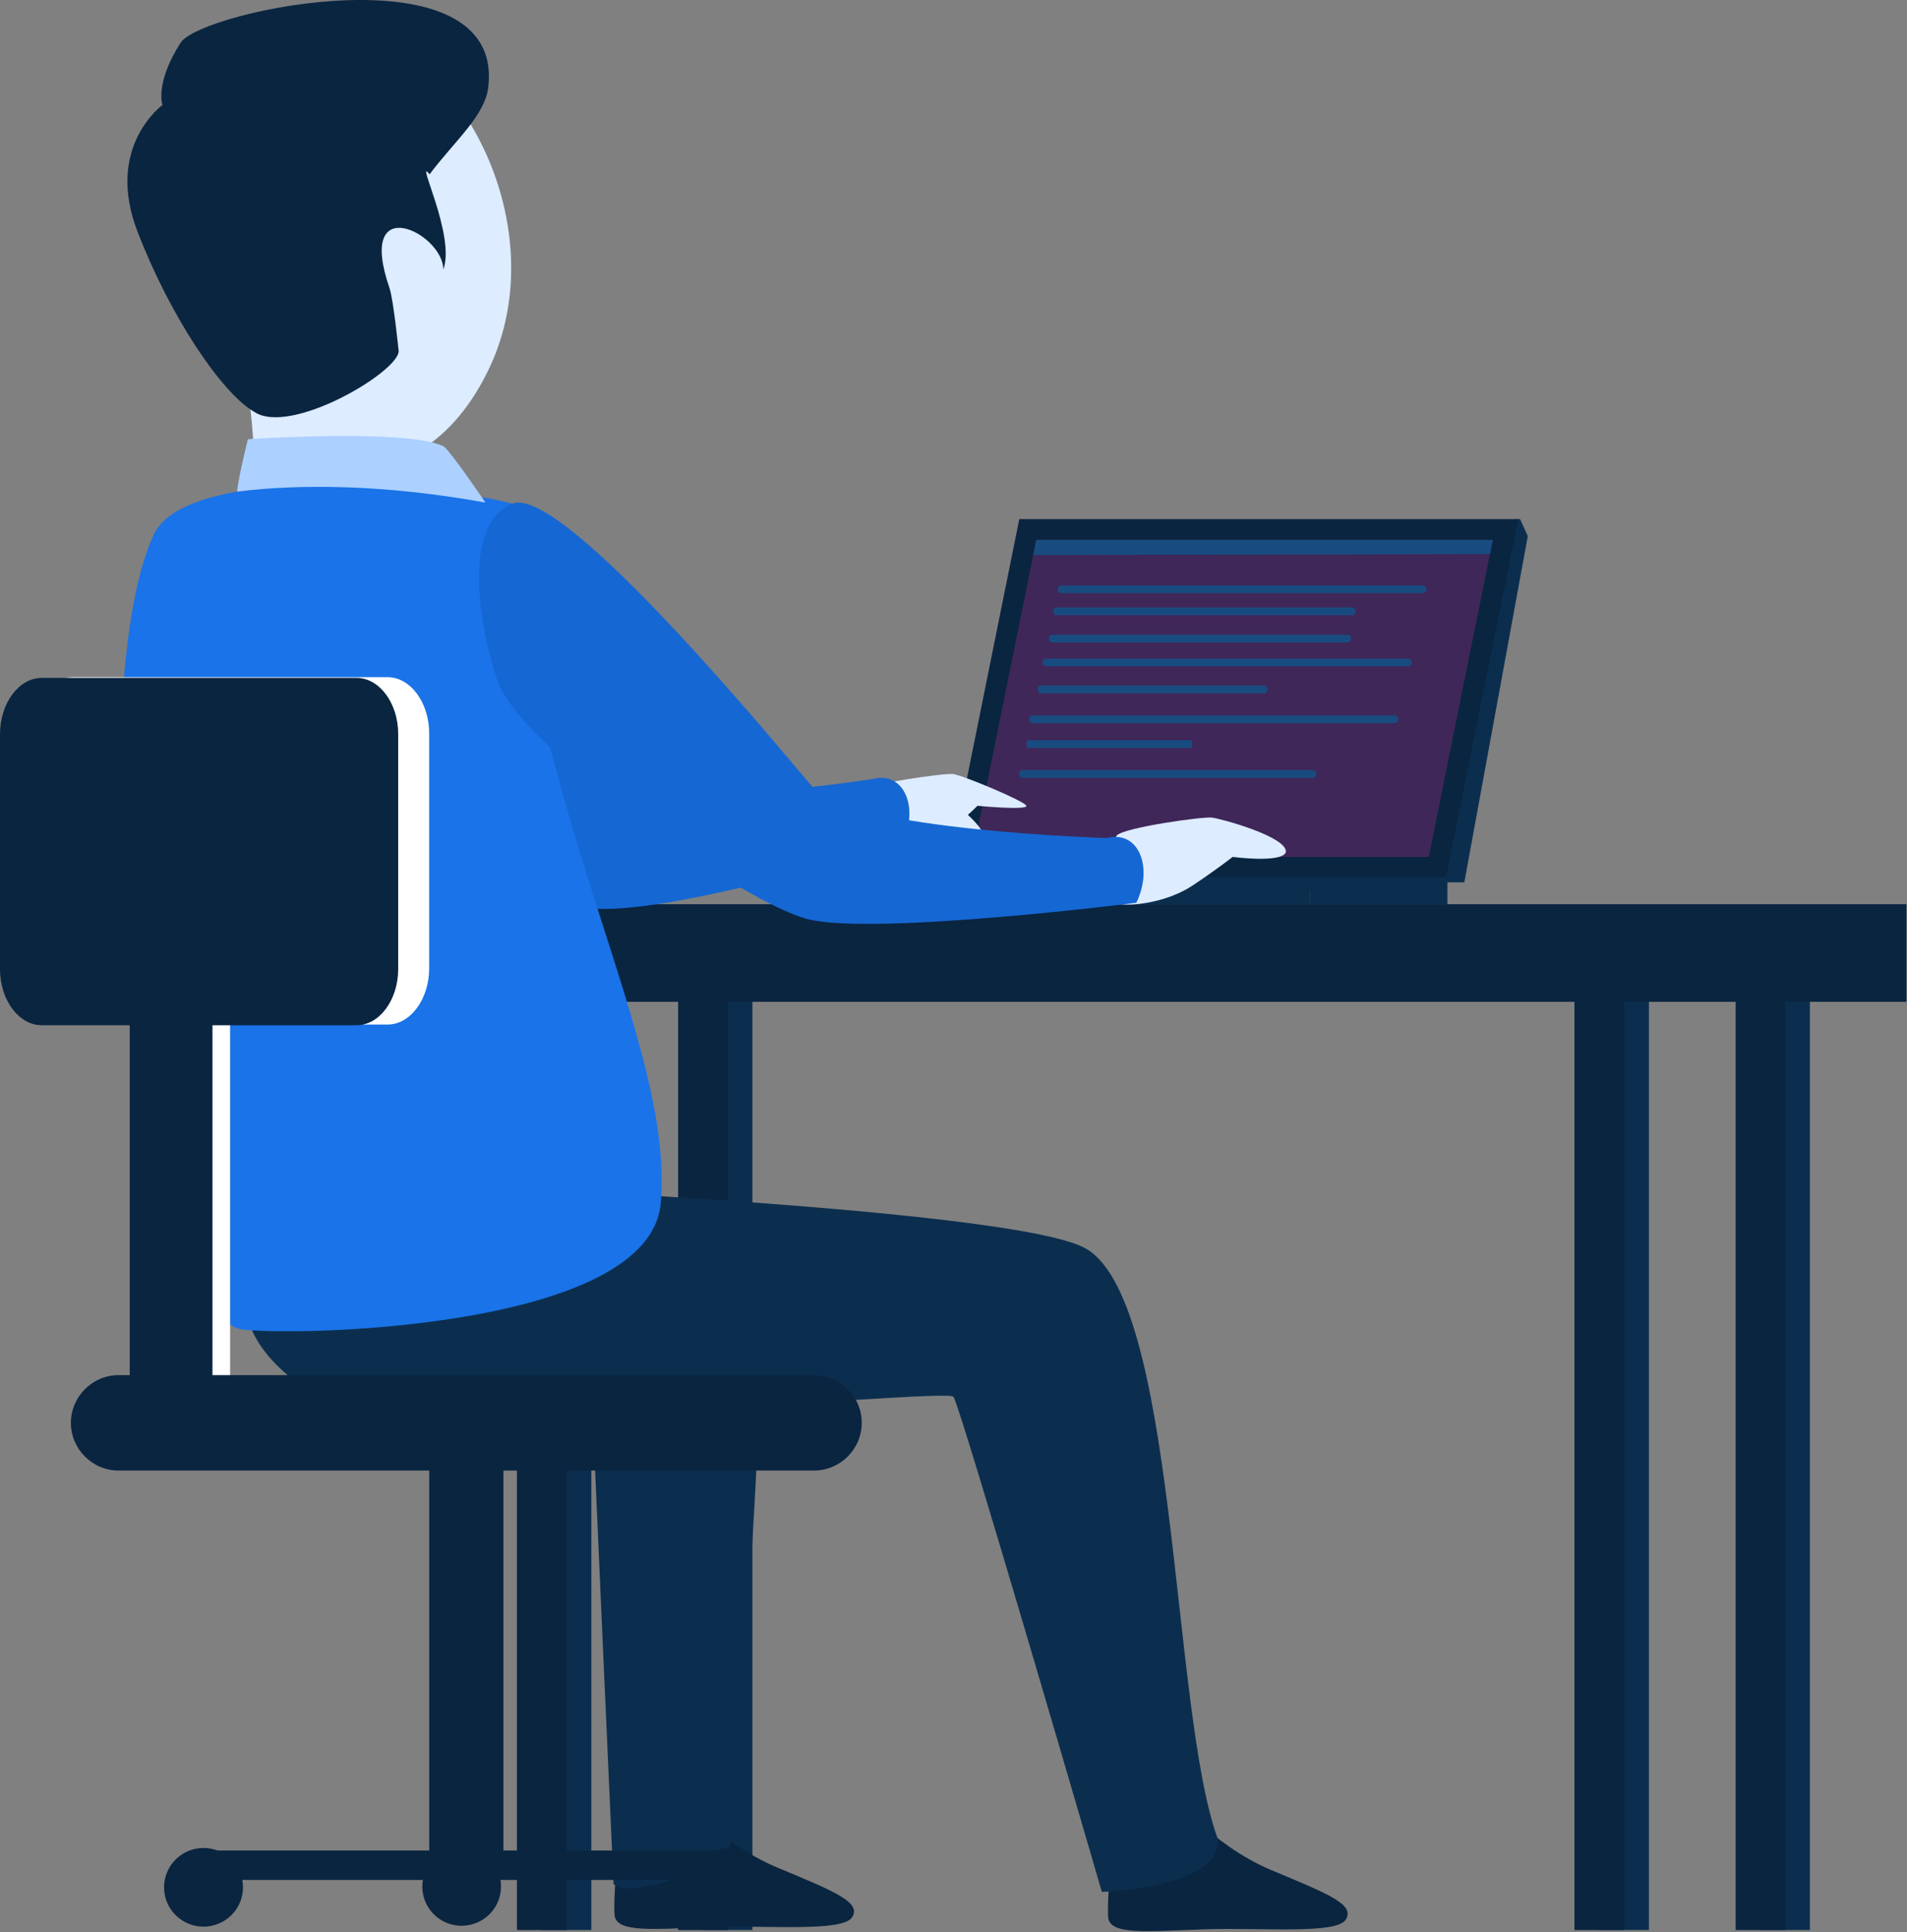 <svg width="1168" height="1183" viewBox="0 0 1168 1183" fill="none" xmlns="http://www.w3.org/2000/svg">
<rect x="0" y="0" width="1168" height="1183" fill="#808080" stroke="none"/>
<path d="M1009.94 578.695H979.352V1181.76H1009.94V578.695Z" fill="#0C2E4E"/>
<path d="M994.915 578.695H964.326V1181.76H994.915V578.695Z" fill="#0A2540"/>
<path d="M1108.52 578.695H1078.07V1181.76H1108.52V578.695Z" fill="#0C2E4E"/>
<path d="M1093.49 578.695H1063.05V1181.76H1093.49V578.695Z" fill="#0A2540"/>
<path d="M362.192 578.695H331.603V1181.76H362.192V578.695Z" fill="#0C2E4E"/>
<path d="M347.202 578.695H316.613V1181.76H347.202V578.695Z" fill="#0A2540"/>
<path d="M460.843 578.695H430.361V1181.76H460.843V578.695Z" fill="#0C2E4E"/>
<path d="M445.782 578.695H415.336V1181.76H445.782V578.695Z" fill="#0A2540"/>
<path d="M1167.62 553.665H204.692V613.408H1167.62V553.665Z" fill="#0A2540"/>
<path fill-rule="evenodd" clip-rule="evenodd" d="M634.695 338.717L931.011 317.846L935.744 328.245L896.872 540.253H883.245L590.3 558.255L634.695 338.717Z" fill="#0C2E4E"/>
<path d="M624.297 317.846H929.972L885.577 537.527H579.937L624.297 317.846Z" fill="#0A2540"/>
<path d="M886.508 537.133H802.63V553.665H886.508V537.133Z" fill="#0C2E4E"/>
<path d="M802.595 537.133H520.05V553.665H802.595V537.133Z" fill="#0C2E4E"/>
<path fill-rule="evenodd" clip-rule="evenodd" d="M634.696 330.576L595.428 524.653H875.105L914.336 330.576H634.696Z" fill="#3F2759"/>
<path fill-rule="evenodd" clip-rule="evenodd" d="M686.156 553.664C695.623 554.848 715.561 551.836 729.762 542.619C743.819 533.439 754.972 524.689 754.972 524.689C754.972 524.689 785.597 528.67 787.569 521.677C788.43 512.317 747.908 501.272 742.242 500.591C736.468 499.945 688.917 506.615 684.076 511.492C679.199 516.369 686.156 553.664 686.156 553.664ZM527.796 527.02C537.263 528.203 557.201 525.191 571.259 515.975C585.316 506.795 598.692 493.383 598.692 493.383C598.692 493.383 629.281 496.288 628.635 493.383C627.847 490.622 589.512 474.592 583.738 473.946C578.108 473.301 530.449 480.007 525.572 484.848C520.695 489.725 527.796 527.02 527.796 527.02Z" fill="#DDECFF"/>
<path fill-rule="evenodd" clip-rule="evenodd" d="M583.344 489.976C586.357 493.777 605.542 508.086 601.848 513.608C598.155 519.274 589.369 521.605 579.794 514.648C570.219 507.691 564.159 499.551 566.813 496.79C569.43 494.064 583.344 489.976 583.344 489.976Z" fill="#DDECFF"/>
<path fill-rule="evenodd" clip-rule="evenodd" d="M175.143 300.776C145.988 312.61 152.945 368.803 166.213 409.111C179.338 449.418 315.501 544.592 355.808 555.099C396.115 565.463 552.503 516.62 552.503 516.62C563.153 494.961 553.937 471.974 534.644 476.959C534.644 476.959 382.201 500.842 359.358 474.448C340.962 453.362 205.983 288.296 175.143 300.776Z" fill="#1567D3"/>
<path fill-rule="evenodd" clip-rule="evenodd" d="M298.54 227.764C250.881 323.727 152.946 291.703 129.816 199.936C106.722 108.277 100.661 29.133 181.025 15.219C268.345 0.121 346.342 131.801 298.54 227.764Z" fill="#DDECFF"/>
<path fill-rule="evenodd" clip-rule="evenodd" d="M149.396 229.88C158.468 258.389 155.707 334.772 155.707 334.772C155.707 334.772 284.626 372.318 280.717 354.997C264.974 284.746 256.941 223.317 242.525 210.443C230.548 199.936 201.142 235.259 149.396 229.88Z" fill="#DDECFF"/>
<path d="M412.146 1094.87C412.146 1094.87 439.83 1128.37 475.691 1143.32C511.551 1158.27 527.688 1164.73 521.915 1173.91C516.141 1183.09 470.168 1178.75 435.527 1179.93C400.993 1181.12 377.612 1183.73 376.429 1172.72C375.245 1161.82 380.768 1101.29 380.768 1101.29L412.146 1094.87Z" fill="#0A2540"/>
<path fill-rule="evenodd" clip-rule="evenodd" d="M361.726 834.381C363.052 871.927 375.783 1153.5 375.783 1153.5C384.676 1163.8 443.559 1142.67 447.683 1128.4C447.683 1128.4 472.929 814.944 463.103 813.51C453.349 812.183 361.726 834.381 361.726 834.381Z" fill="#0C2E4E"/>
<path d="M714.63 1096.2C714.63 1096.2 742.314 1129.69 778.031 1144.79C813.891 1159.78 830.029 1166.05 824.255 1175.38C818.482 1184.56 772.508 1180.11 737.975 1181.3C703.298 1182.48 679.952 1185.1 678.769 1174.2C677.586 1163.19 683.108 1102.65 683.108 1102.65L714.63 1096.2Z" fill="#0A2540"/>
<path fill-rule="evenodd" clip-rule="evenodd" d="M170.661 721.062C166.465 750.324 121.962 796.153 176.183 841.983C230.404 887.813 579.542 849.084 583.989 855.252C588.436 861.312 674.86 1158.38 674.86 1158.38C674.86 1158.38 749.629 1156.01 745.684 1125.42C716.816 1045.74 721.586 791.312 663.169 763.485C604.896 735.657 170.661 721.062 170.661 721.062Z" fill="#0C2E4E"/>
<path fill-rule="evenodd" clip-rule="evenodd" d="M313.78 308.414C263.755 295.146 114.288 284.459 94.242 327.205C47.731 426.467 84.739 807.916 149.503 814.191C191.137 818.279 397.694 811.932 404.651 736.984C413.687 638.367 322.458 495.75 313.78 308.414Z" fill="#1A73E8"/>
<path d="M140.932 619.648H90.261V871.209H140.932V619.648Z" fill="white"/>
<path d="M130.138 617.64H79.468V869.201H130.138V617.64Z" fill="#0A2540"/>
<path fill-rule="evenodd" clip-rule="evenodd" d="M313.779 308.414C284.625 320.248 291.474 376.549 304.706 416.857C317.975 457.02 454.137 552.23 494.445 562.737C534.752 573.101 695.981 552.768 695.981 552.768C706.488 531.108 697.415 508.122 677.979 513.106C677.979 513.106 520.694 508.516 497.851 482.123C479.634 460.965 344.512 295.935 313.779 308.414Z" fill="#1567D3"/>
<path d="M263.108 106.735C253.785 94.937 279.246 144.281 271.5 165.044C271.643 142.846 217.817 116.058 238.544 176.34C241.054 183.691 244.174 215.105 244.174 215.105C243.636 228.051 177.438 267.175 155.563 252.077C135.732 240.53 104.354 194.055 84.272 141.914C64.047 89.773 99.513 64.312 99.513 64.312C99.513 64.312 94.671 51.043 110.665 26.12C123.145 6.433 309.046 -32.584 299.076 53.303C296.997 71.018 278.349 86.366 263.108 106.735Z" fill="#0A2540"/>
<path fill-rule="evenodd" clip-rule="evenodd" d="M44.539 414.633H237.397C251.347 414.633 262.858 430.125 262.858 449.023V592.932C262.858 611.83 251.347 627.322 237.397 627.322H44.539C30.482 627.322 18.971 611.83 18.971 592.932V449.023C18.971 430.125 30.482 414.633 44.539 414.633Z" fill="white"/>
<path d="M25.569 415.064H218.426C232.376 415.064 243.887 430.555 243.887 449.454V593.362C243.887 612.261 232.376 627.752 218.426 627.752H25.569C11.511 627.752 0 612.261 0 593.362V449.454C0.036 430.555 11.547 415.064 25.569 415.064Z" fill="#0A2540"/>
<path d="M308.329 882.183H262.894V1138.62H308.329V882.183Z" fill="#0A2540"/>
<path d="M453.565 1133.06H123.612V1151.07H453.565V1133.06Z" fill="#0A2540"/>
<path d="M446.606 1179.68C459.982 1179.68 470.776 1168.92 470.776 1155.66C470.776 1142.24 460.018 1131.49 446.606 1131.49C433.338 1131.49 422.58 1142.24 422.58 1155.66C422.58 1168.92 433.338 1179.68 446.606 1179.68ZM282.688 1179.14C296.064 1179.14 306.858 1168.39 306.858 1155.12C306.858 1141.74 296.1 1130.95 282.688 1130.95C269.42 1130.95 258.661 1141.71 258.661 1155.12C258.661 1168.39 269.42 1179.14 282.688 1179.14ZM124.651 1179.68C137.919 1179.68 148.821 1168.92 148.821 1155.66C148.821 1142.24 137.919 1131.49 124.651 1131.49C111.382 1131.49 100.481 1142.24 100.481 1155.66C100.481 1168.92 111.382 1179.68 124.651 1179.68ZM72.581 841.983H498.533C514.67 841.983 527.795 855.108 527.795 871.138C527.795 887.311 514.67 900.4 498.533 900.4H72.581C56.551 900.4 43.426 887.275 43.426 871.138C43.462 855.144 56.587 841.983 72.581 841.983Z" fill="#0A2540"/>
<path fill-rule="evenodd" clip-rule="evenodd" d="M145.235 300.991C145.881 292.6 151.833 268.932 151.833 268.932C151.833 268.932 248.478 262.369 271.428 273.128C275.05 274.813 297.355 307.733 297.355 307.733C236.428 296.688 184.323 296.186 145.235 300.991Z" fill="#ACD0FF"/>
<path fill-rule="evenodd" clip-rule="evenodd" d="M634.696 330.576H914.337L912.58 339.29L632.832 339.828L634.696 330.576Z" fill="#184C80"/>
<path fill-rule="evenodd" clip-rule="evenodd" d="M873.67 360.807C873.67 362.133 872.594 363.173 871.303 363.173H650.187C648.86 363.173 647.82 362.098 647.82 360.807C647.82 359.48 648.896 358.44 650.187 358.44H871.303C872.594 358.44 873.67 359.516 873.67 360.807ZM830.243 374.326C830.243 375.653 829.382 376.693 828.306 376.693H647.031C645.955 376.693 645.095 375.617 645.095 374.326C645.095 372.999 645.955 371.959 647.031 371.959H828.306C829.346 371.959 830.243 373.035 830.243 374.326ZM827.517 391.001C827.517 392.328 826.656 393.368 825.581 393.368H644.306C643.23 393.368 642.369 392.292 642.369 391.001C642.369 389.674 643.23 388.634 644.306 388.634H825.581C826.656 388.634 827.517 389.71 827.517 391.001ZM864.633 405.632C864.633 406.959 863.557 407.999 862.266 407.999H640.899C639.572 407.999 638.532 406.923 638.532 405.632C638.532 404.305 639.608 403.265 640.899 403.265H862.266C863.593 403.265 864.633 404.341 864.633 405.632ZM856.457 440.417C856.457 441.744 855.381 442.784 854.09 442.784H632.723C631.396 442.784 630.356 441.708 630.356 440.417C630.356 439.09 631.432 438.05 632.723 438.05H854.09C855.381 438.05 856.457 439.126 856.457 440.417ZM776.308 422.128C776.308 423.455 775.627 424.495 774.838 424.495H637.026C636.201 424.495 635.556 423.419 635.556 422.128C635.556 420.801 636.201 419.761 637.026 419.761H774.838C775.663 419.761 776.308 420.837 776.308 422.128ZM730.263 455.586C730.263 456.913 729.797 457.953 729.188 457.953H629.71C629.137 457.953 628.635 456.877 628.635 455.586C628.635 454.259 629.101 453.219 629.71 453.219H729.188C729.797 453.219 730.263 454.295 730.263 455.586ZM806.18 473.911C806.18 475.238 805.319 476.278 804.28 476.278H626.196C625.156 476.278 624.296 475.202 624.296 473.911C624.296 472.584 625.156 471.544 626.196 471.544H804.28C805.355 471.544 806.18 472.62 806.18 473.911Z" fill="#184C80"/>
</svg>

